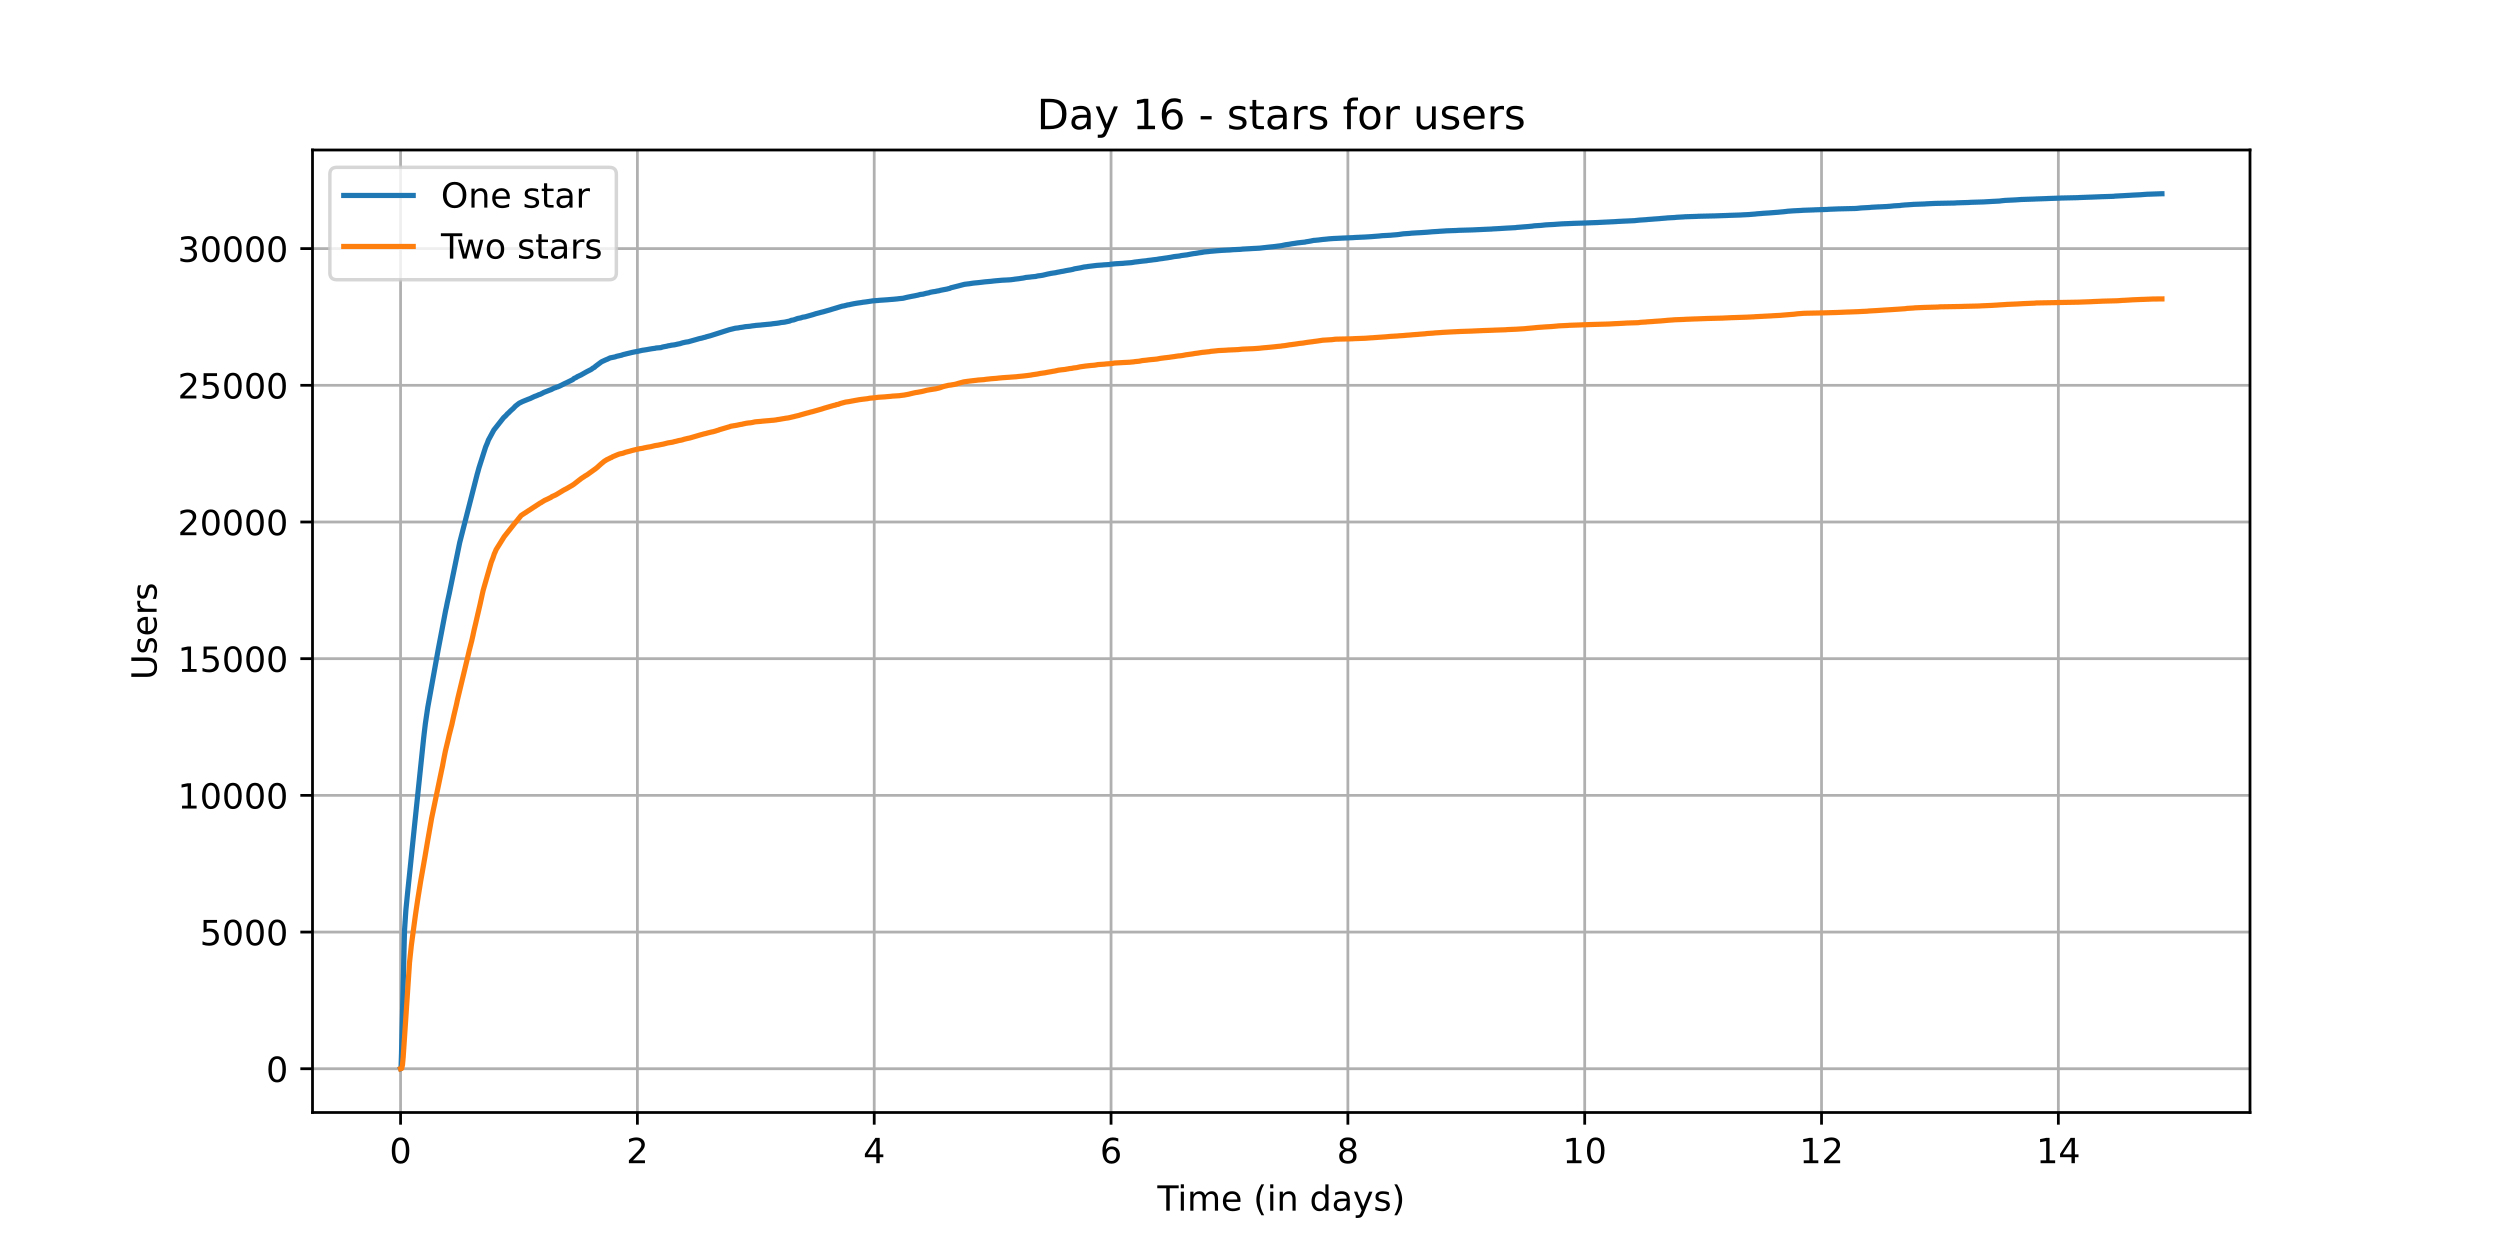 <?xml version="1.0" encoding="utf-8" standalone="no"?>
<!DOCTYPE svg PUBLIC "-//W3C//DTD SVG 1.1//EN"
  "http://www.w3.org/Graphics/SVG/1.1/DTD/svg11.dtd">
<!-- Created with matplotlib (https://matplotlib.org/) -->
<svg height="360pt" version="1.1" viewBox="0 0 720 360" width="720pt" xmlns="http://www.w3.org/2000/svg" xmlns:xlink="http://www.w3.org/1999/xlink">
 <defs>
  <style type="text/css">*{stroke-linecap:butt;stroke-linejoin:round;}</style>
 </defs>
 <g id="figure_1">
  <g id="patch_1">
   <path d="M 0 360 
L 720 360 
L 720 0 
L 0 0 
z
" style="fill:#ffffff;"/>
  </g>
  <g id="axes_1">
   <g id="patch_2">
    <path d="M 90 320.4 
L 648 320.4 
L 648 43.2 
L 90 43.2 
z
" style="fill:#ffffff;"/>
   </g>
   <g id="matplotlib.axis_1">
    <g id="xtick_1">
     <g id="line2d_1">
      <path clip-path="url(#p0871ccd177)" d="M 115.364 320.4 
L 115.364 43.2 
" style="fill:none;stroke:#b0b0b0;stroke-linecap:square;stroke-width:0.8;"/>
     </g>
     <g id="line2d_2">
      <defs>
       <path d="M 0 0 
L 0 3.5 
" id="m431fbc44ec" style="stroke:#000000;stroke-width:0.8;"/>
      </defs>
      <g>
       <use style="stroke:#000000;stroke-width:0.8;" x="115.364" xlink:href="#m431fbc44ec" y="320.4"/>
      </g>
     </g>
     <g id="text_1">
      <!-- 0 -->
      <g transform="translate(112.182 334.998)scale(0.1 -0.1)">
       <defs>
        <path d="M 31.781 66.406 
Q 24.172 66.406 20.328 58.906 
Q 16.5 51.422 16.5 36.375 
Q 16.5 21.391 20.328 13.891 
Q 24.172 6.391 31.781 6.391 
Q 39.453 6.391 43.281 13.891 
Q 47.125 21.391 47.125 36.375 
Q 47.125 51.422 43.281 58.906 
Q 39.453 66.406 31.781 66.406 
z
M 31.781 74.219 
Q 44.047 74.219 50.516 64.516 
Q 56.984 54.828 56.984 36.375 
Q 56.984 17.969 50.516 8.266 
Q 44.047 -1.422 31.781 -1.422 
Q 19.531 -1.422 13.062 8.266 
Q 6.594 17.969 6.594 36.375 
Q 6.594 54.828 13.062 64.516 
Q 19.531 74.219 31.781 74.219 
z
" id="DejaVuSans-48"/>
       </defs>
       <use xlink:href="#DejaVuSans-48"/>
      </g>
     </g>
    </g>
    <g id="xtick_2">
     <g id="line2d_3">
      <path clip-path="url(#p0871ccd177)" d="M 183.57 320.4 
L 183.57 43.2 
" style="fill:none;stroke:#b0b0b0;stroke-linecap:square;stroke-width:0.8;"/>
     </g>
     <g id="line2d_4">
      <g>
       <use style="stroke:#000000;stroke-width:0.8;" x="183.57" xlink:href="#m431fbc44ec" y="320.4"/>
      </g>
     </g>
     <g id="text_2">
      <!-- 2 -->
      <g transform="translate(180.389 334.998)scale(0.1 -0.1)">
       <defs>
        <path d="M 19.188 8.297 
L 53.609 8.297 
L 53.609 0 
L 7.328 0 
L 7.328 8.297 
Q 12.938 14.109 22.625 23.891 
Q 32.328 33.688 34.812 36.531 
Q 39.547 41.844 41.422 45.531 
Q 43.312 49.219 43.312 52.781 
Q 43.312 58.594 39.234 62.25 
Q 35.156 65.922 28.609 65.922 
Q 23.969 65.922 18.812 64.312 
Q 13.672 62.703 7.812 59.422 
L 7.812 69.391 
Q 13.766 71.781 18.938 73 
Q 24.125 74.219 28.422 74.219 
Q 39.75 74.219 46.484 68.547 
Q 53.219 62.891 53.219 53.422 
Q 53.219 48.922 51.531 44.891 
Q 49.859 40.875 45.406 35.406 
Q 44.188 33.984 37.641 27.219 
Q 31.109 20.453 19.188 8.297 
z
" id="DejaVuSans-50"/>
       </defs>
       <use xlink:href="#DejaVuSans-50"/>
      </g>
     </g>
    </g>
    <g id="xtick_3">
     <g id="line2d_5">
      <path clip-path="url(#p0871ccd177)" d="M 251.776 320.4 
L 251.776 43.2 
" style="fill:none;stroke:#b0b0b0;stroke-linecap:square;stroke-width:0.8;"/>
     </g>
     <g id="line2d_6">
      <g>
       <use style="stroke:#000000;stroke-width:0.8;" x="251.776" xlink:href="#m431fbc44ec" y="320.4"/>
      </g>
     </g>
     <g id="text_3">
      <!-- 4 -->
      <g transform="translate(248.595 334.998)scale(0.1 -0.1)">
       <defs>
        <path d="M 37.797 64.312 
L 12.891 25.391 
L 37.797 25.391 
z
M 35.203 72.906 
L 47.609 72.906 
L 47.609 25.391 
L 58.016 25.391 
L 58.016 17.188 
L 47.609 17.188 
L 47.609 0 
L 37.797 0 
L 37.797 17.188 
L 4.891 17.188 
L 4.891 26.703 
z
" id="DejaVuSans-52"/>
       </defs>
       <use xlink:href="#DejaVuSans-52"/>
      </g>
     </g>
    </g>
    <g id="xtick_4">
     <g id="line2d_7">
      <path clip-path="url(#p0871ccd177)" d="M 319.982 320.4 
L 319.982 43.2 
" style="fill:none;stroke:#b0b0b0;stroke-linecap:square;stroke-width:0.8;"/>
     </g>
     <g id="line2d_8">
      <g>
       <use style="stroke:#000000;stroke-width:0.8;" x="319.982" xlink:href="#m431fbc44ec" y="320.4"/>
      </g>
     </g>
     <g id="text_4">
      <!-- 6 -->
      <g transform="translate(316.801 334.998)scale(0.1 -0.1)">
       <defs>
        <path d="M 33.016 40.375 
Q 26.375 40.375 22.484 35.828 
Q 18.609 31.297 18.609 23.391 
Q 18.609 15.531 22.484 10.953 
Q 26.375 6.391 33.016 6.391 
Q 39.656 6.391 43.531 10.953 
Q 47.406 15.531 47.406 23.391 
Q 47.406 31.297 43.531 35.828 
Q 39.656 40.375 33.016 40.375 
z
M 52.594 71.297 
L 52.594 62.312 
Q 48.875 64.062 45.094 64.984 
Q 41.312 65.922 37.594 65.922 
Q 27.828 65.922 22.672 59.328 
Q 17.531 52.734 16.797 39.406 
Q 19.672 43.656 24.016 45.922 
Q 28.375 48.188 33.594 48.188 
Q 44.578 48.188 50.953 41.516 
Q 57.328 34.859 57.328 23.391 
Q 57.328 12.156 50.688 5.359 
Q 44.047 -1.422 33.016 -1.422 
Q 20.359 -1.422 13.672 8.266 
Q 6.984 17.969 6.984 36.375 
Q 6.984 53.656 15.188 63.938 
Q 23.391 74.219 37.203 74.219 
Q 40.922 74.219 44.703 73.484 
Q 48.484 72.75 52.594 71.297 
z
" id="DejaVuSans-54"/>
       </defs>
       <use xlink:href="#DejaVuSans-54"/>
      </g>
     </g>
    </g>
    <g id="xtick_5">
     <g id="line2d_9">
      <path clip-path="url(#p0871ccd177)" d="M 388.188 320.4 
L 388.188 43.2 
" style="fill:none;stroke:#b0b0b0;stroke-linecap:square;stroke-width:0.8;"/>
     </g>
     <g id="line2d_10">
      <g>
       <use style="stroke:#000000;stroke-width:0.8;" x="388.188" xlink:href="#m431fbc44ec" y="320.4"/>
      </g>
     </g>
     <g id="text_5">
      <!-- 8 -->
      <g transform="translate(385.007 334.998)scale(0.1 -0.1)">
       <defs>
        <path d="M 31.781 34.625 
Q 24.75 34.625 20.719 30.859 
Q 16.703 27.094 16.703 20.516 
Q 16.703 13.922 20.719 10.156 
Q 24.75 6.391 31.781 6.391 
Q 38.812 6.391 42.859 10.172 
Q 46.922 13.969 46.922 20.516 
Q 46.922 27.094 42.891 30.859 
Q 38.875 34.625 31.781 34.625 
z
M 21.922 38.812 
Q 15.578 40.375 12.031 44.719 
Q 8.5 49.078 8.5 55.328 
Q 8.5 64.062 14.719 69.141 
Q 20.953 74.219 31.781 74.219 
Q 42.672 74.219 48.875 69.141 
Q 55.078 64.062 55.078 55.328 
Q 55.078 49.078 51.531 44.719 
Q 48 40.375 41.703 38.812 
Q 48.828 37.156 52.797 32.312 
Q 56.781 27.484 56.781 20.516 
Q 56.781 9.906 50.312 4.234 
Q 43.844 -1.422 31.781 -1.422 
Q 19.734 -1.422 13.25 4.234 
Q 6.781 9.906 6.781 20.516 
Q 6.781 27.484 10.781 32.312 
Q 14.797 37.156 21.922 38.812 
z
M 18.312 54.391 
Q 18.312 48.734 21.844 45.562 
Q 25.391 42.391 31.781 42.391 
Q 38.141 42.391 41.719 45.562 
Q 45.312 48.734 45.312 54.391 
Q 45.312 60.062 41.719 63.234 
Q 38.141 66.406 31.781 66.406 
Q 25.391 66.406 21.844 63.234 
Q 18.312 60.062 18.312 54.391 
z
" id="DejaVuSans-56"/>
       </defs>
       <use xlink:href="#DejaVuSans-56"/>
      </g>
     </g>
    </g>
    <g id="xtick_6">
     <g id="line2d_11">
      <path clip-path="url(#p0871ccd177)" d="M 456.394 320.4 
L 456.394 43.2 
" style="fill:none;stroke:#b0b0b0;stroke-linecap:square;stroke-width:0.8;"/>
     </g>
     <g id="line2d_12">
      <g>
       <use style="stroke:#000000;stroke-width:0.8;" x="456.394" xlink:href="#m431fbc44ec" y="320.4"/>
      </g>
     </g>
     <g id="text_6">
      <!-- 10 -->
      <g transform="translate(450.032 334.998)scale(0.1 -0.1)">
       <defs>
        <path d="M 12.406 8.297 
L 28.516 8.297 
L 28.516 63.922 
L 10.984 60.406 
L 10.984 69.391 
L 28.422 72.906 
L 38.281 72.906 
L 38.281 8.297 
L 54.391 8.297 
L 54.391 0 
L 12.406 0 
z
" id="DejaVuSans-49"/>
       </defs>
       <use xlink:href="#DejaVuSans-49"/>
       <use x="63.623" xlink:href="#DejaVuSans-48"/>
      </g>
     </g>
    </g>
    <g id="xtick_7">
     <g id="line2d_13">
      <path clip-path="url(#p0871ccd177)" d="M 524.6 320.4 
L 524.6 43.2 
" style="fill:none;stroke:#b0b0b0;stroke-linecap:square;stroke-width:0.8;"/>
     </g>
     <g id="line2d_14">
      <g>
       <use style="stroke:#000000;stroke-width:0.8;" x="524.6" xlink:href="#m431fbc44ec" y="320.4"/>
      </g>
     </g>
     <g id="text_7">
      <!-- 12 -->
      <g transform="translate(518.238 334.998)scale(0.1 -0.1)">
       <use xlink:href="#DejaVuSans-49"/>
       <use x="63.623" xlink:href="#DejaVuSans-50"/>
      </g>
     </g>
    </g>
    <g id="xtick_8">
     <g id="line2d_15">
      <path clip-path="url(#p0871ccd177)" d="M 592.806 320.4 
L 592.806 43.2 
" style="fill:none;stroke:#b0b0b0;stroke-linecap:square;stroke-width:0.8;"/>
     </g>
     <g id="line2d_16">
      <g>
       <use style="stroke:#000000;stroke-width:0.8;" x="592.806" xlink:href="#m431fbc44ec" y="320.4"/>
      </g>
     </g>
     <g id="text_8">
      <!-- 14 -->
      <g transform="translate(586.444 334.998)scale(0.1 -0.1)">
       <use xlink:href="#DejaVuSans-49"/>
       <use x="63.623" xlink:href="#DejaVuSans-52"/>
      </g>
     </g>
    </g>
    <g id="text_9">
     <!-- Time (in days) -->
     <g transform="translate(333.327 348.677)scale(0.1 -0.1)">
      <defs>
       <path d="M -0.297 72.906 
L 61.375 72.906 
L 61.375 64.594 
L 35.5 64.594 
L 35.5 0 
L 25.594 0 
L 25.594 64.594 
L -0.297 64.594 
z
" id="DejaVuSans-84"/>
       <path d="M 9.422 54.688 
L 18.406 54.688 
L 18.406 0 
L 9.422 0 
z
M 9.422 75.984 
L 18.406 75.984 
L 18.406 64.594 
L 9.422 64.594 
z
" id="DejaVuSans-105"/>
       <path d="M 52 44.188 
Q 55.375 50.25 60.062 53.125 
Q 64.75 56 71.094 56 
Q 79.641 56 84.281 50.016 
Q 88.922 44.047 88.922 33.016 
L 88.922 0 
L 79.891 0 
L 79.891 32.719 
Q 79.891 40.578 77.094 44.375 
Q 74.312 48.188 68.609 48.188 
Q 61.625 48.188 57.562 43.547 
Q 53.516 38.922 53.516 30.906 
L 53.516 0 
L 44.484 0 
L 44.484 32.719 
Q 44.484 40.625 41.703 44.406 
Q 38.922 48.188 33.109 48.188 
Q 26.219 48.188 22.156 43.531 
Q 18.109 38.875 18.109 30.906 
L 18.109 0 
L 9.078 0 
L 9.078 54.688 
L 18.109 54.688 
L 18.109 46.188 
Q 21.188 51.219 25.484 53.609 
Q 29.781 56 35.688 56 
Q 41.656 56 45.828 52.969 
Q 50 49.953 52 44.188 
z
" id="DejaVuSans-109"/>
       <path d="M 56.203 29.594 
L 56.203 25.203 
L 14.891 25.203 
Q 15.484 15.922 20.484 11.062 
Q 25.484 6.203 34.422 6.203 
Q 39.594 6.203 44.453 7.469 
Q 49.312 8.734 54.109 11.281 
L 54.109 2.781 
Q 49.266 0.734 44.188 -0.344 
Q 39.109 -1.422 33.891 -1.422 
Q 20.797 -1.422 13.156 6.188 
Q 5.516 13.812 5.516 26.812 
Q 5.516 40.234 12.766 48.109 
Q 20.016 56 32.328 56 
Q 43.359 56 49.781 48.891 
Q 56.203 41.797 56.203 29.594 
z
M 47.219 32.234 
Q 47.125 39.594 43.094 43.984 
Q 39.062 48.391 32.422 48.391 
Q 24.906 48.391 20.391 44.141 
Q 15.875 39.891 15.188 32.172 
z
" id="DejaVuSans-101"/>
       <path id="DejaVuSans-32"/>
       <path d="M 31 75.875 
Q 24.469 64.656 21.281 53.656 
Q 18.109 42.672 18.109 31.391 
Q 18.109 20.125 21.312 9.062 
Q 24.516 -2 31 -13.188 
L 23.188 -13.188 
Q 15.875 -1.703 12.234 9.375 
Q 8.594 20.453 8.594 31.391 
Q 8.594 42.281 12.203 53.312 
Q 15.828 64.359 23.188 75.875 
z
" id="DejaVuSans-40"/>
       <path d="M 54.891 33.016 
L 54.891 0 
L 45.906 0 
L 45.906 32.719 
Q 45.906 40.484 42.875 44.328 
Q 39.844 48.188 33.797 48.188 
Q 26.516 48.188 22.312 43.547 
Q 18.109 38.922 18.109 30.906 
L 18.109 0 
L 9.078 0 
L 9.078 54.688 
L 18.109 54.688 
L 18.109 46.188 
Q 21.344 51.125 25.703 53.562 
Q 30.078 56 35.797 56 
Q 45.219 56 50.047 50.172 
Q 54.891 44.344 54.891 33.016 
z
" id="DejaVuSans-110"/>
       <path d="M 45.406 46.391 
L 45.406 75.984 
L 54.391 75.984 
L 54.391 0 
L 45.406 0 
L 45.406 8.203 
Q 42.578 3.328 38.25 0.953 
Q 33.938 -1.422 27.875 -1.422 
Q 17.969 -1.422 11.734 6.484 
Q 5.516 14.406 5.516 27.297 
Q 5.516 40.188 11.734 48.094 
Q 17.969 56 27.875 56 
Q 33.938 56 38.25 53.625 
Q 42.578 51.266 45.406 46.391 
z
M 14.797 27.297 
Q 14.797 17.391 18.875 11.75 
Q 22.953 6.109 30.078 6.109 
Q 37.203 6.109 41.297 11.75 
Q 45.406 17.391 45.406 27.297 
Q 45.406 37.203 41.297 42.844 
Q 37.203 48.484 30.078 48.484 
Q 22.953 48.484 18.875 42.844 
Q 14.797 37.203 14.797 27.297 
z
" id="DejaVuSans-100"/>
       <path d="M 34.281 27.484 
Q 23.391 27.484 19.188 25 
Q 14.984 22.516 14.984 16.5 
Q 14.984 11.719 18.141 8.906 
Q 21.297 6.109 26.703 6.109 
Q 34.188 6.109 38.703 11.406 
Q 43.219 16.703 43.219 25.484 
L 43.219 27.484 
z
M 52.203 31.203 
L 52.203 0 
L 43.219 0 
L 43.219 8.297 
Q 40.141 3.328 35.547 0.953 
Q 30.953 -1.422 24.312 -1.422 
Q 15.922 -1.422 10.953 3.297 
Q 6 8.016 6 15.922 
Q 6 25.141 12.172 29.828 
Q 18.359 34.516 30.609 34.516 
L 43.219 34.516 
L 43.219 35.406 
Q 43.219 41.609 39.141 45 
Q 35.062 48.391 27.688 48.391 
Q 23 48.391 18.547 47.266 
Q 14.109 46.141 10.016 43.891 
L 10.016 52.203 
Q 14.938 54.109 19.578 55.047 
Q 24.219 56 28.609 56 
Q 40.484 56 46.344 49.844 
Q 52.203 43.703 52.203 31.203 
z
" id="DejaVuSans-97"/>
       <path d="M 32.172 -5.078 
Q 28.375 -14.844 24.75 -17.812 
Q 21.141 -20.797 15.094 -20.797 
L 7.906 -20.797 
L 7.906 -13.281 
L 13.188 -13.281 
Q 16.891 -13.281 18.938 -11.516 
Q 21 -9.766 23.484 -3.219 
L 25.094 0.875 
L 2.984 54.688 
L 12.5 54.688 
L 29.594 11.922 
L 46.688 54.688 
L 56.203 54.688 
z
" id="DejaVuSans-121"/>
       <path d="M 44.281 53.078 
L 44.281 44.578 
Q 40.484 46.531 36.375 47.5 
Q 32.281 48.484 27.875 48.484 
Q 21.188 48.484 17.844 46.438 
Q 14.5 44.391 14.5 40.281 
Q 14.5 37.156 16.891 35.375 
Q 19.281 33.594 26.516 31.984 
L 29.594 31.297 
Q 39.156 29.25 43.188 25.516 
Q 47.219 21.781 47.219 15.094 
Q 47.219 7.469 41.188 3.016 
Q 35.156 -1.422 24.609 -1.422 
Q 20.219 -1.422 15.453 -0.562 
Q 10.688 0.297 5.422 2 
L 5.422 11.281 
Q 10.406 8.688 15.234 7.391 
Q 20.062 6.109 24.812 6.109 
Q 31.156 6.109 34.562 8.281 
Q 37.984 10.453 37.984 14.406 
Q 37.984 18.062 35.516 20.016 
Q 33.062 21.969 24.703 23.781 
L 21.578 24.516 
Q 13.234 26.266 9.516 29.906 
Q 5.812 33.547 5.812 39.891 
Q 5.812 47.609 11.281 51.797 
Q 16.75 56 26.812 56 
Q 31.781 56 36.172 55.266 
Q 40.578 54.547 44.281 53.078 
z
" id="DejaVuSans-115"/>
       <path d="M 8.016 75.875 
L 15.828 75.875 
Q 23.141 64.359 26.781 53.312 
Q 30.422 42.281 30.422 31.391 
Q 30.422 20.453 26.781 9.375 
Q 23.141 -1.703 15.828 -13.188 
L 8.016 -13.188 
Q 14.5 -2 17.703 9.062 
Q 20.906 20.125 20.906 31.391 
Q 20.906 42.672 17.703 53.656 
Q 14.5 64.656 8.016 75.875 
z
" id="DejaVuSans-41"/>
      </defs>
      <use xlink:href="#DejaVuSans-84"/>
      <use x="57.959" xlink:href="#DejaVuSans-105"/>
      <use x="85.742" xlink:href="#DejaVuSans-109"/>
      <use x="183.154" xlink:href="#DejaVuSans-101"/>
      <use x="244.678" xlink:href="#DejaVuSans-32"/>
      <use x="276.465" xlink:href="#DejaVuSans-40"/>
      <use x="315.479" xlink:href="#DejaVuSans-105"/>
      <use x="343.262" xlink:href="#DejaVuSans-110"/>
      <use x="406.641" xlink:href="#DejaVuSans-32"/>
      <use x="438.428" xlink:href="#DejaVuSans-100"/>
      <use x="501.904" xlink:href="#DejaVuSans-97"/>
      <use x="563.184" xlink:href="#DejaVuSans-121"/>
      <use x="622.363" xlink:href="#DejaVuSans-115"/>
      <use x="674.463" xlink:href="#DejaVuSans-41"/>
     </g>
    </g>
   </g>
   <g id="matplotlib.axis_2">
    <g id="ytick_1">
     <g id="line2d_17">
      <path clip-path="url(#p0871ccd177)" d="M 90 307.8 
L 648 307.8 
" style="fill:none;stroke:#b0b0b0;stroke-linecap:square;stroke-width:0.8;"/>
     </g>
     <g id="line2d_18">
      <defs>
       <path d="M 0 0 
L -3.5 0 
" id="m64db27e974" style="stroke:#000000;stroke-width:0.8;"/>
      </defs>
      <g>
       <use style="stroke:#000000;stroke-width:0.8;" x="90" xlink:href="#m64db27e974" y="307.8"/>
      </g>
     </g>
     <g id="text_10">
      <!-- 0 -->
      <g transform="translate(76.638 311.599)scale(0.1 -0.1)">
       <use xlink:href="#DejaVuSans-48"/>
      </g>
     </g>
    </g>
    <g id="ytick_2">
     <g id="line2d_19">
      <path clip-path="url(#p0871ccd177)" d="M 90 268.434 
L 648 268.434 
" style="fill:none;stroke:#b0b0b0;stroke-linecap:square;stroke-width:0.8;"/>
     </g>
     <g id="line2d_20">
      <g>
       <use style="stroke:#000000;stroke-width:0.8;" x="90" xlink:href="#m64db27e974" y="268.434"/>
      </g>
     </g>
     <g id="text_11">
      <!-- 5000 -->
      <g transform="translate(57.55 272.233)scale(0.1 -0.1)">
       <defs>
        <path d="M 10.797 72.906 
L 49.516 72.906 
L 49.516 64.594 
L 19.828 64.594 
L 19.828 46.734 
Q 21.969 47.469 24.109 47.828 
Q 26.266 48.188 28.422 48.188 
Q 40.625 48.188 47.75 41.5 
Q 54.891 34.812 54.891 23.391 
Q 54.891 11.625 47.562 5.094 
Q 40.234 -1.422 26.906 -1.422 
Q 22.312 -1.422 17.547 -0.641 
Q 12.797 0.141 7.719 1.703 
L 7.719 11.625 
Q 12.109 9.234 16.797 8.062 
Q 21.484 6.891 26.703 6.891 
Q 35.156 6.891 40.078 11.328 
Q 45.016 15.766 45.016 23.391 
Q 45.016 31 40.078 35.438 
Q 35.156 39.891 26.703 39.891 
Q 22.75 39.891 18.812 39.016 
Q 14.891 38.141 10.797 36.281 
z
" id="DejaVuSans-53"/>
       </defs>
       <use xlink:href="#DejaVuSans-53"/>
       <use x="63.623" xlink:href="#DejaVuSans-48"/>
       <use x="127.246" xlink:href="#DejaVuSans-48"/>
       <use x="190.869" xlink:href="#DejaVuSans-48"/>
      </g>
     </g>
    </g>
    <g id="ytick_3">
     <g id="line2d_21">
      <path clip-path="url(#p0871ccd177)" d="M 90 229.067 
L 648 229.067 
" style="fill:none;stroke:#b0b0b0;stroke-linecap:square;stroke-width:0.8;"/>
     </g>
     <g id="line2d_22">
      <g>
       <use style="stroke:#000000;stroke-width:0.8;" x="90" xlink:href="#m64db27e974" y="229.067"/>
      </g>
     </g>
     <g id="text_12">
      <!-- 10000 -->
      <g transform="translate(51.188 232.866)scale(0.1 -0.1)">
       <use xlink:href="#DejaVuSans-49"/>
       <use x="63.623" xlink:href="#DejaVuSans-48"/>
       <use x="127.246" xlink:href="#DejaVuSans-48"/>
       <use x="190.869" xlink:href="#DejaVuSans-48"/>
       <use x="254.492" xlink:href="#DejaVuSans-48"/>
      </g>
     </g>
    </g>
    <g id="ytick_4">
     <g id="line2d_23">
      <path clip-path="url(#p0871ccd177)" d="M 90 189.701 
L 648 189.701 
" style="fill:none;stroke:#b0b0b0;stroke-linecap:square;stroke-width:0.8;"/>
     </g>
     <g id="line2d_24">
      <g>
       <use style="stroke:#000000;stroke-width:0.8;" x="90" xlink:href="#m64db27e974" y="189.701"/>
      </g>
     </g>
     <g id="text_13">
      <!-- 15000 -->
      <g transform="translate(51.188 193.5)scale(0.1 -0.1)">
       <use xlink:href="#DejaVuSans-49"/>
       <use x="63.623" xlink:href="#DejaVuSans-53"/>
       <use x="127.246" xlink:href="#DejaVuSans-48"/>
       <use x="190.869" xlink:href="#DejaVuSans-48"/>
       <use x="254.492" xlink:href="#DejaVuSans-48"/>
      </g>
     </g>
    </g>
    <g id="ytick_5">
     <g id="line2d_25">
      <path clip-path="url(#p0871ccd177)" d="M 90 150.334 
L 648 150.334 
" style="fill:none;stroke:#b0b0b0;stroke-linecap:square;stroke-width:0.8;"/>
     </g>
     <g id="line2d_26">
      <g>
       <use style="stroke:#000000;stroke-width:0.8;" x="90" xlink:href="#m64db27e974" y="150.334"/>
      </g>
     </g>
     <g id="text_14">
      <!-- 20000 -->
      <g transform="translate(51.188 154.134)scale(0.1 -0.1)">
       <use xlink:href="#DejaVuSans-50"/>
       <use x="63.623" xlink:href="#DejaVuSans-48"/>
       <use x="127.246" xlink:href="#DejaVuSans-48"/>
       <use x="190.869" xlink:href="#DejaVuSans-48"/>
       <use x="254.492" xlink:href="#DejaVuSans-48"/>
      </g>
     </g>
    </g>
    <g id="ytick_6">
     <g id="line2d_27">
      <path clip-path="url(#p0871ccd177)" d="M 90 110.968 
L 648 110.968 
" style="fill:none;stroke:#b0b0b0;stroke-linecap:square;stroke-width:0.8;"/>
     </g>
     <g id="line2d_28">
      <g>
       <use style="stroke:#000000;stroke-width:0.8;" x="90" xlink:href="#m64db27e974" y="110.968"/>
      </g>
     </g>
     <g id="text_15">
      <!-- 25000 -->
      <g transform="translate(51.188 114.767)scale(0.1 -0.1)">
       <use xlink:href="#DejaVuSans-50"/>
       <use x="63.623" xlink:href="#DejaVuSans-53"/>
       <use x="127.246" xlink:href="#DejaVuSans-48"/>
       <use x="190.869" xlink:href="#DejaVuSans-48"/>
       <use x="254.492" xlink:href="#DejaVuSans-48"/>
      </g>
     </g>
    </g>
    <g id="ytick_7">
     <g id="line2d_29">
      <path clip-path="url(#p0871ccd177)" d="M 90 71.602 
L 648 71.602 
" style="fill:none;stroke:#b0b0b0;stroke-linecap:square;stroke-width:0.8;"/>
     </g>
     <g id="line2d_30">
      <g>
       <use style="stroke:#000000;stroke-width:0.8;" x="90" xlink:href="#m64db27e974" y="71.602"/>
      </g>
     </g>
     <g id="text_16">
      <!-- 30000 -->
      <g transform="translate(51.188 75.401)scale(0.1 -0.1)">
       <defs>
        <path d="M 40.578 39.312 
Q 47.656 37.797 51.625 33 
Q 55.609 28.219 55.609 21.188 
Q 55.609 10.406 48.188 4.484 
Q 40.766 -1.422 27.094 -1.422 
Q 22.516 -1.422 17.656 -0.516 
Q 12.797 0.391 7.625 2.203 
L 7.625 11.719 
Q 11.719 9.328 16.594 8.109 
Q 21.484 6.891 26.812 6.891 
Q 36.078 6.891 40.938 10.547 
Q 45.797 14.203 45.797 21.188 
Q 45.797 27.641 41.281 31.266 
Q 36.766 34.906 28.719 34.906 
L 20.219 34.906 
L 20.219 43.016 
L 29.109 43.016 
Q 36.375 43.016 40.234 45.922 
Q 44.094 48.828 44.094 54.297 
Q 44.094 59.906 40.109 62.906 
Q 36.141 65.922 28.719 65.922 
Q 24.656 65.922 20.016 65.031 
Q 15.375 64.156 9.812 62.312 
L 9.812 71.094 
Q 15.438 72.656 20.344 73.438 
Q 25.25 74.219 29.594 74.219 
Q 40.828 74.219 47.359 69.109 
Q 53.906 64.016 53.906 55.328 
Q 53.906 49.266 50.438 45.094 
Q 46.969 40.922 40.578 39.312 
z
" id="DejaVuSans-51"/>
       </defs>
       <use xlink:href="#DejaVuSans-51"/>
       <use x="63.623" xlink:href="#DejaVuSans-48"/>
       <use x="127.246" xlink:href="#DejaVuSans-48"/>
       <use x="190.869" xlink:href="#DejaVuSans-48"/>
       <use x="254.492" xlink:href="#DejaVuSans-48"/>
      </g>
     </g>
    </g>
    <g id="text_17">
     <!-- Users -->
     <g transform="translate(45.108 195.801)rotate(-90)scale(0.1 -0.1)">
      <defs>
       <path d="M 8.688 72.906 
L 18.609 72.906 
L 18.609 28.609 
Q 18.609 16.891 22.844 11.734 
Q 27.094 6.594 36.625 6.594 
Q 46.094 6.594 50.344 11.734 
Q 54.594 16.891 54.594 28.609 
L 54.594 72.906 
L 64.5 72.906 
L 64.5 27.391 
Q 64.5 13.141 57.438 5.859 
Q 50.391 -1.422 36.625 -1.422 
Q 22.797 -1.422 15.734 5.859 
Q 8.688 13.141 8.688 27.391 
z
" id="DejaVuSans-85"/>
       <path d="M 41.109 46.297 
Q 39.594 47.172 37.812 47.578 
Q 36.031 48 33.891 48 
Q 26.266 48 22.188 43.047 
Q 18.109 38.094 18.109 28.812 
L 18.109 0 
L 9.078 0 
L 9.078 54.688 
L 18.109 54.688 
L 18.109 46.188 
Q 20.953 51.172 25.484 53.578 
Q 30.031 56 36.531 56 
Q 37.453 56 38.578 55.875 
Q 39.703 55.766 41.062 55.516 
z
" id="DejaVuSans-114"/>
      </defs>
      <use xlink:href="#DejaVuSans-85"/>
      <use x="73.193" xlink:href="#DejaVuSans-115"/>
      <use x="125.293" xlink:href="#DejaVuSans-101"/>
      <use x="186.816" xlink:href="#DejaVuSans-114"/>
      <use x="227.93" xlink:href="#DejaVuSans-115"/>
     </g>
    </g>
   </g>
   <g id="line2d_31">
    <path clip-path="url(#p0871ccd177)" d="M 115.364 307.8 
L 115.441 307.769 
L 115.511 307.194 
L 115.628 303.525 
L 116.497 268.048 
L 116.896 262.072 
L 117.435 256.639 
L 117.999 251.27 
L 119.289 238.696 
L 121.988 212.793 
L 122.2 210.967 
L 122.505 208.416 
L 123.186 203.77 
L 126.213 187.016 
L 127.082 182.465 
L 128.374 175.647 
L 128.515 175.057 
L 128.796 173.639 
L 129.383 170.955 
L 132.387 156.287 
L 137.436 136.564 
L 137.647 135.832 
L 137.953 134.706 
L 139.854 128.754 
L 140.394 127.478 
L 140.652 126.754 
L 142.225 123.857 
L 145.043 120.282 
L 145.16 120.172 
L 145.559 119.81 
L 145.677 119.7 
L 145.958 119.385 
L 146.146 119.164 
L 146.405 118.967 
L 146.944 118.416 
L 147.062 118.306 
L 147.249 118.133 
L 147.812 117.637 
L 148.47 116.936 
L 148.704 116.763 
L 148.939 116.574 
L 149.549 116.109 
L 149.784 115.999 
L 150.535 115.629 
L 152.225 114.944 
L 152.436 114.873 
L 152.718 114.763 
L 153.447 114.409 
L 154.011 114.149 
L 154.339 114.047 
L 154.856 113.826 
L 155.044 113.732 
L 155.279 113.645 
L 155.584 113.558 
L 155.725 113.488 
L 156.382 113.157 
L 156.57 113.039 
L 158.259 112.377 
L 158.424 112.314 
L 158.729 112.212 
L 159.621 111.74 
L 159.996 111.653 
L 160.208 111.535 
L 160.63 111.425 
L 161.616 110.976 
L 162.508 110.511 
L 163.283 110.157 
L 163.447 110.071 
L 164.221 109.693 
L 164.926 109.346 
L 165.09 109.212 
L 165.325 108.984 
L 165.841 108.764 
L 166.028 108.653 
L 166.31 108.449 
L 166.498 108.378 
L 167.39 107.96 
L 167.624 107.819 
L 168.915 107.087 
L 169.126 106.976 
L 169.902 106.583 
L 170.137 106.472 
L 170.465 106.252 
L 170.77 106.008 
L 171.24 105.772 
L 171.428 105.551 
L 172.719 104.583 
L 172.931 104.425 
L 173.189 104.236 
L 173.494 104.079 
L 174.457 103.638 
L 174.95 103.441 
L 175.679 103.087 
L 175.961 103.024 
L 176.829 102.851 
L 177.251 102.756 
L 177.533 102.63 
L 178.026 102.52 
L 179.059 102.284 
L 179.293 102.181 
L 179.645 102.079 
L 180.138 101.969 
L 180.349 101.906 
L 181.523 101.63 
L 181.945 101.52 
L 182.86 101.331 
L 183.494 101.221 
L 184.55 100.985 
L 185.043 100.875 
L 185.63 100.796 
L 186.31 100.686 
L 186.568 100.638 
L 187.179 100.528 
L 187.836 100.418 
L 188.657 100.308 
L 188.986 100.221 
L 190.323 100.119 
L 190.769 99.953 
L 191.309 99.843 
L 192.013 99.717 
L 192.342 99.615 
L 192.6 99.568 
L 193.117 99.489 
L 193.281 99.426 
L 194.244 99.316 
L 195.252 99.087 
L 195.839 98.977 
L 196.215 98.851 
L 196.567 98.741 
L 197.529 98.528 
L 198.28 98.426 
L 198.515 98.347 
L 200.557 97.772 
L 200.909 97.67 
L 201.261 97.56 
L 201.707 97.458 
L 201.965 97.41 
L 202.364 97.308 
L 202.692 97.206 
L 203.162 97.103 
L 203.421 96.993 
L 203.82 96.891 
L 204.031 96.836 
L 204.478 96.725 
L 210.043 94.954 
L 210.489 94.844 
L 211.78 94.529 
L 212.696 94.426 
L 213.001 94.348 
L 213.846 94.237 
L 214.667 94.08 
L 215.959 93.97 
L 216.616 93.859 
L 217.46 93.757 
L 217.719 93.71 
L 219.151 93.607 
L 219.386 93.568 
L 220.583 93.458 
L 220.817 93.426 
L 221.263 93.395 
L 222.249 93.3 
L 222.39 93.253 
L 223.376 93.143 
L 223.868 93.088 
L 224.525 92.985 
L 224.854 92.899 
L 225.91 92.789 
L 226.826 92.592 
L 227.365 92.482 
L 227.905 92.245 
L 228.586 92.135 
L 228.75 92.072 
L 229.055 91.97 
L 229.501 91.797 
L 229.876 91.686 
L 230.628 91.553 
L 230.933 91.442 
L 231.144 91.364 
L 231.871 91.253 
L 234.055 90.639 
L 234.384 90.537 
L 234.595 90.466 
L 234.923 90.356 
L 236.566 89.923 
L 237.036 89.813 
L 239.195 89.198 
L 239.524 89.088 
L 242.551 88.175 
L 243.232 88.065 
L 243.443 87.994 
L 243.842 87.899 
L 244.006 87.836 
L 244.57 87.758 
L 245.039 87.647 
L 245.907 87.466 
L 246.518 87.364 
L 246.776 87.317 
L 247.339 87.238 
L 248.137 87.128 
L 248.418 87.065 
L 249.357 86.955 
L 249.944 86.868 
L 250.671 86.758 
L 251.352 86.648 
L 252.831 86.537 
L 253.324 86.482 
L 255.013 86.372 
L 255.459 86.34 
L 256.75 86.23 
L 257.196 86.199 
L 258.37 86.088 
L 258.956 86.01 
L 260.083 85.9 
L 261.28 85.608 
L 261.843 85.498 
L 262.688 85.325 
L 263.275 85.222 
L 263.463 85.183 
L 264.308 85.01 
L 264.683 84.908 
L 265.035 84.805 
L 265.88 84.711 
L 266.091 84.648 
L 266.514 84.537 
L 266.842 84.451 
L 267.476 84.341 
L 267.898 84.183 
L 268.696 84.034 
L 269.447 83.931 
L 269.753 83.845 
L 270.41 83.742 
L 270.762 83.632 
L 271.302 83.522 
L 272.124 83.364 
L 272.687 83.262 
L 273.015 83.168 
L 273.532 83.057 
L 273.861 82.876 
L 274.33 82.766 
L 275.691 82.427 
L 276.114 82.317 
L 277.733 81.892 
L 278.602 81.782 
L 279.094 81.727 
L 279.798 81.616 
L 280.432 81.522 
L 281.629 81.412 
L 282.145 81.357 
L 283.061 81.246 
L 283.624 81.176 
L 284.891 81.065 
L 285.337 81.026 
L 286.276 80.916 
L 286.722 80.869 
L 288.013 80.758 
L 288.482 80.711 
L 290.665 80.601 
L 291.135 80.561 
L 291.979 80.451 
L 292.237 80.404 
L 293.176 80.294 
L 293.389 80.27 
L 294.07 80.16 
L 294.61 80.089 
L 295.126 79.987 
L 295.431 79.908 
L 296.605 79.798 
L 297.144 79.727 
L 298.295 79.617 
L 298.506 79.554 
L 299.022 79.443 
L 299.491 79.396 
L 300.219 79.286 
L 300.5 79.223 
L 301.744 78.924 
L 302.284 78.821 
L 302.589 78.751 
L 303.246 78.648 
L 304.021 78.538 
L 304.349 78.451 
L 305.077 78.318 
L 305.641 78.207 
L 306.298 78.097 
L 306.791 77.987 
L 307.589 77.837 
L 308.293 77.727 
L 308.576 77.664 
L 309.092 77.554 
L 309.35 77.452 
L 309.632 77.389 
L 310.289 77.286 
L 310.548 77.239 
L 311.182 77.129 
L 312.191 76.9 
L 313.153 76.79 
L 313.341 76.743 
L 314.28 76.633 
L 314.515 76.601 
L 315.431 76.491 
L 315.948 76.428 
L 317.567 76.318 
L 317.802 76.286 
L 319.515 76.184 
L 319.796 76.113 
L 320.876 76.003 
L 321.369 75.956 
L 323.411 75.845 
L 323.951 75.782 
L 325.476 75.672 
L 325.946 75.625 
L 326.532 75.523 
L 326.79 75.475 
L 327.729 75.373 
L 327.964 75.334 
L 328.856 75.231 
L 329.09 75.2 
L 330.24 75.09 
L 330.545 75.019 
L 331.555 74.908 
L 332.141 74.822 
L 333.15 74.712 
L 333.901 74.57 
L 334.77 74.46 
L 335.403 74.357 
L 336.248 74.247 
L 336.53 74.192 
L 337.164 74.097 
L 337.352 74.058 
L 338.197 73.893 
L 339.23 73.783 
L 339.77 73.712 
L 340.216 73.601 
L 340.451 73.57 
L 341.319 73.46 
L 341.812 73.405 
L 342.376 73.294 
L 343.197 73.137 
L 343.855 73.027 
L 344.324 72.979 
L 344.935 72.877 
L 345.193 72.822 
L 346.062 72.712 
L 346.837 72.562 
L 348.034 72.452 
L 348.574 72.381 
L 349.888 72.271 
L 350.358 72.224 
L 351.789 72.113 
L 352.212 72.09 
L 354.418 71.98 
L 354.958 71.917 
L 357.328 71.806 
L 357.891 71.736 
L 359.98 71.625 
L 360.402 71.594 
L 362.562 71.484 
L 363.007 71.444 
L 363.97 71.334 
L 364.486 71.279 
L 365.375 71.177 
L 365.586 71.153 
L 366.712 71.043 
L 367.252 70.98 
L 368.097 70.869 
L 368.636 70.806 
L 369.317 70.696 
L 369.598 70.625 
L 370.091 70.523 
L 370.279 70.484 
L 370.514 70.452 
L 371.335 70.342 
L 372.086 70.2 
L 372.884 70.09 
L 373.588 69.972 
L 374.457 69.87 
L 374.692 69.838 
L 375.819 69.728 
L 376.124 69.641 
L 376.852 69.531 
L 377.556 69.405 
L 378.049 69.295 
L 378.331 69.24 
L 378.73 69.216 
L 379.834 69.106 
L 380.068 69.074 
L 380.937 68.964 
L 381.407 68.925 
L 382.393 68.83 
L 382.557 68.799 
L 384.083 68.689 
L 384.482 68.673 
L 386.759 68.563 
L 387.158 68.547 
L 389.74 68.437 
L 390.186 68.397 
L 392.65 68.287 
L 393.026 68.271 
L 394.833 68.161 
L 395.302 68.122 
L 396.71 68.011 
L 397.133 67.98 
L 398.095 67.87 
L 398.494 67.854 
L 400.536 67.744 
L 401.005 67.697 
L 402.366 67.586 
L 402.906 67.523 
L 403.634 67.413 
L 404.22 67.334 
L 405.957 67.224 
L 406.497 67.153 
L 408.328 67.043 
L 408.727 67.027 
L 410.441 66.917 
L 410.863 66.893 
L 412.131 66.783 
L 412.577 66.744 
L 414.268 66.642 
L 414.479 66.618 
L 416.263 66.508 
L 416.498 66.484 
L 419.573 66.374 
L 420.019 66.334 
L 423.844 66.224 
L 424.243 66.208 
L 426.637 66.098 
L 427.037 66.075 
L 429.595 65.964 
L 429.83 65.933 
L 431.919 65.823 
L 432.365 65.791 
L 434.125 65.681 
L 434.524 65.665 
L 436.519 65.555 
L 436.8 65.5 
L 438.232 65.39 
L 438.466 65.366 
L 439.804 65.264 
L 440.015 65.248 
L 441.212 65.138 
L 441.87 65.035 
L 443.677 64.925 
L 444.147 64.878 
L 445.157 64.768 
L 445.556 64.744 
L 447.668 64.634 
L 448.138 64.594 
L 449.664 64.484 
L 450.063 64.461 
L 452.809 64.35 
L 453.208 64.327 
L 456.776 64.217 
L 457.175 64.193 
L 460.155 64.083 
L 460.554 64.059 
L 462.76 63.949 
L 463.135 63.933 
L 465.318 63.823 
L 465.788 63.784 
L 467.994 63.673 
L 468.393 63.658 
L 470.787 63.547 
L 471.021 63.516 
L 472.031 63.406 
L 472.453 63.374 
L 474.12 63.264 
L 474.613 63.209 
L 476.045 63.106 
L 476.256 63.083 
L 477.876 62.973 
L 478.369 62.917 
L 479.777 62.807 
L 480.27 62.752 
L 482.335 62.642 
L 482.852 62.579 
L 484.847 62.469 
L 485.292 62.429 
L 488.695 62.319 
L 489.141 62.288 
L 493.977 62.177 
L 494.352 62.162 
L 497.521 62.051 
L 497.92 62.028 
L 501.323 61.918 
L 501.769 61.886 
L 503.812 61.784 
L 504.023 61.76 
L 505.431 61.65 
L 505.947 61.587 
L 507.356 61.477 
L 507.849 61.429 
L 509.632 61.319 
L 510.102 61.28 
L 511.534 61.17 
L 511.956 61.138 
L 513.153 61.028 
L 513.599 60.988 
L 514.515 60.886 
L 514.749 60.847 
L 516.228 60.737 
L 516.627 60.713 
L 518.787 60.603 
L 519.233 60.563 
L 522.331 60.453 
L 522.753 60.429 
L 526.227 60.319 
L 526.697 60.272 
L 529.443 60.162 
L 529.795 60.154 
L 534.372 60.044 
L 534.818 60.012 
L 535.827 59.902 
L 536.274 59.87 
L 538.409 59.76 
L 538.949 59.697 
L 540.921 59.587 
L 541.297 59.579 
L 543.551 59.469 
L 543.785 59.437 
L 544.184 59.422 
L 545.171 59.319 
L 545.405 59.288 
L 547.261 59.186 
L 547.519 59.13 
L 548.717 59.02 
L 549.092 59.004 
L 550.689 58.894 
L 551.135 58.855 
L 554.28 58.745 
L 554.726 58.705 
L 557.073 58.595 
L 557.449 58.579 
L 563.011 58.469 
L 563.504 58.422 
L 567.072 58.312 
L 567.518 58.272 
L 571.039 58.162 
L 571.414 58.146 
L 573.316 58.036 
L 573.715 58.012 
L 575.874 57.902 
L 576.437 57.823 
L 577.47 57.713 
L 577.869 57.697 
L 580.146 57.587 
L 580.569 57.564 
L 582.142 57.453 
L 582.542 57.438 
L 585.922 57.327 
L 586.345 57.304 
L 589.49 57.194 
L 589.913 57.17 
L 593.105 57.06 
L 593.504 57.036 
L 598.409 56.926 
L 598.855 56.894 
L 601.743 56.784 
L 602.118 56.776 
L 604.865 56.666 
L 605.24 56.65 
L 608.668 56.54 
L 609.184 56.477 
L 611.273 56.367 
L 611.696 56.343 
L 613.667 56.233 
L 614.113 56.202 
L 616.415 56.091 
L 616.884 56.052 
L 618.34 55.942 
L 618.692 55.934 
L 621.791 55.824 
L 622.167 55.808 
L 622.636 55.8 
L 622.636 55.8 
" style="fill:none;stroke:#1f77b4;stroke-linecap:square;stroke-width:1.5;"/>
   </g>
   <g id="line2d_32">
    <path clip-path="url(#p0871ccd177)" d="M 115.364 307.8 
L 115.675 307.706 
L 115.91 306.713 
L 116.121 304.43 
L 117.952 277.102 
L 118.492 272.071 
L 119.665 263.387 
L 120.064 260.686 
L 120.416 258.364 
L 121.026 254.577 
L 121.167 253.695 
L 121.895 249.569 
L 122.364 246.892 
L 123.233 241.775 
L 124.171 236.429 
L 124.288 235.736 
L 127.317 221.178 
L 127.411 220.785 
L 127.857 218.367 
L 128.28 216.265 
L 129.078 212.943 
L 129.383 211.589 
L 130.134 208.668 
L 130.674 206.211 
L 131.449 202.944 
L 131.777 201.408 
L 134.829 188.709 
L 135.134 187.378 
L 135.393 186.37 
L 135.863 184.528 
L 136.168 183.182 
L 136.52 181.528 
L 136.943 179.749 
L 138.281 173.97 
L 138.986 170.734 
L 139.173 169.939 
L 141.474 161.932 
L 141.943 160.759 
L 142.39 159.412 
L 142.507 159.2 
L 142.883 158.294 
L 145.207 154.562 
L 145.324 154.413 
L 148.352 150.571 
L 148.47 150.468 
L 150.065 148.484 
L 150.206 148.374 
L 155.607 144.855 
L 155.865 144.744 
L 156.147 144.54 
L 156.616 144.264 
L 156.781 144.146 
L 157.696 143.729 
L 158.424 143.367 
L 158.659 143.256 
L 158.964 143.02 
L 159.949 142.579 
L 160.278 142.406 
L 162.179 141.249 
L 162.602 141.012 
L 162.813 140.91 
L 163.024 140.808 
L 164.456 139.973 
L 164.667 139.863 
L 165.02 139.635 
L 165.278 139.461 
L 166.474 138.532 
L 166.662 138.383 
L 167.319 137.871 
L 167.624 137.666 
L 167.836 137.525 
L 168.234 137.273 
L 168.422 137.123 
L 168.845 136.887 
L 169.08 136.745 
L 171.593 134.942 
L 171.827 134.745 
L 172.085 134.549 
L 172.391 134.249 
L 172.907 133.785 
L 173.118 133.596 
L 173.329 133.423 
L 174.105 132.785 
L 174.293 132.69 
L 174.716 132.407 
L 175.491 132.037 
L 175.82 131.856 
L 176.125 131.754 
L 176.407 131.557 
L 177.768 130.99 
L 178.002 130.887 
L 178.331 130.777 
L 178.636 130.691 
L 179.176 130.588 
L 179.481 130.51 
L 179.763 130.399 
L 180.185 130.242 
L 181.57 129.888 
L 181.898 129.777 
L 183.189 129.462 
L 183.588 129.384 
L 183.752 129.321 
L 184.292 129.218 
L 184.503 129.195 
L 185.137 129.1 
L 185.372 129.021 
L 185.888 128.911 
L 186.639 128.77 
L 187.343 128.659 
L 188.681 128.329 
L 189.455 128.218 
L 190.347 128.029 
L 190.957 127.919 
L 192.365 127.557 
L 193.07 127.447 
L 193.68 127.352 
L 194.032 127.25 
L 194.244 127.187 
L 194.736 127.085 
L 195.041 127.006 
L 195.417 126.896 
L 196.144 126.77 
L 196.59 126.659 
L 197.013 126.51 
L 198.116 126.25 
L 198.562 126.163 
L 198.726 126.124 
L 199.102 126.014 
L 201.777 125.227 
L 202.199 125.124 
L 202.575 125.006 
L 203.044 124.896 
L 203.327 124.841 
L 203.656 124.731 
L 204.877 124.431 
L 205.393 124.329 
L 205.722 124.235 
L 206.098 124.132 
L 206.521 123.983 
L 206.943 123.872 
L 207.225 123.739 
L 207.624 123.628 
L 210.161 122.88 
L 210.419 122.77 
L 210.677 122.723 
L 211.381 122.605 
L 212.085 122.495 
L 213.095 122.274 
L 213.752 122.172 
L 214.081 122.077 
L 214.597 121.975 
L 214.879 121.912 
L 215.63 121.802 
L 216.052 121.778 
L 216.686 121.676 
L 216.967 121.605 
L 217.46 121.495 
L 217.953 121.447 
L 219.245 121.345 
L 219.479 121.306 
L 220.7 121.195 
L 221.146 121.164 
L 222.319 121.054 
L 222.718 121.03 
L 223.516 120.928 
L 223.798 120.865 
L 224.572 120.755 
L 225.3 120.621 
L 225.98 120.51 
L 226.238 120.463 
L 227.06 120.353 
L 228.257 120.07 
L 228.774 119.959 
L 228.985 119.888 
L 230.088 119.637 
L 230.416 119.526 
L 232.458 118.952 
L 232.904 118.849 
L 233.256 118.731 
L 233.702 118.621 
L 233.984 118.558 
L 236.238 117.912 
L 236.637 117.802 
L 237.012 117.676 
L 237.341 117.566 
L 237.669 117.471 
L 240.063 116.779 
L 240.603 116.668 
L 240.885 116.527 
L 241.448 116.448 
L 241.659 116.353 
L 241.918 116.235 
L 243.56 115.794 
L 244.382 115.684 
L 245.133 115.542 
L 245.719 115.432 
L 246.518 115.283 
L 247.151 115.172 
L 247.339 115.133 
L 248.113 115.023 
L 248.653 114.96 
L 249.498 114.857 
L 249.733 114.834 
L 250.531 114.676 
L 251.822 114.566 
L 252.08 114.527 
L 252.901 114.424 
L 253.136 114.401 
L 254.92 114.291 
L 255.154 114.259 
L 256.492 114.149 
L 257.055 114.078 
L 258.909 113.968 
L 259.473 113.889 
L 260.388 113.779 
L 261.139 113.637 
L 261.702 113.535 
L 262.031 113.448 
L 263.181 113.173 
L 263.674 113.062 
L 264.214 112.991 
L 264.801 112.881 
L 265.505 112.755 
L 265.903 112.653 
L 266.185 112.59 
L 266.584 112.48 
L 266.889 112.401 
L 267.476 112.291 
L 268.109 112.188 
L 268.814 112.078 
L 269.447 111.984 
L 269.847 111.889 
L 270.034 111.85 
L 270.504 111.74 
L 270.739 111.661 
L 271.067 111.551 
L 271.466 111.401 
L 271.842 111.291 
L 273.133 110.976 
L 273.978 110.874 
L 274.166 110.826 
L 274.87 110.716 
L 275.151 110.653 
L 275.527 110.551 
L 275.903 110.425 
L 277.545 109.984 
L 278.297 109.874 
L 278.836 109.803 
L 279.681 109.693 
L 280.174 109.637 
L 281.16 109.527 
L 281.723 109.449 
L 283.319 109.338 
L 283.976 109.236 
L 285.032 109.126 
L 285.525 109.071 
L 287.028 108.96 
L 287.567 108.89 
L 288.764 108.779 
L 289.21 108.748 
L 290.829 108.638 
L 291.275 108.598 
L 292.777 108.496 
L 293.012 108.456 
L 294.14 108.346 
L 294.61 108.299 
L 295.572 108.189 
L 296.089 108.126 
L 296.933 108.016 
L 297.121 107.968 
L 297.731 107.866 
L 297.942 107.842 
L 298.693 107.732 
L 299.585 107.551 
L 300.383 107.441 
L 300.923 107.37 
L 301.463 107.26 
L 302.19 107.126 
L 302.824 107.024 
L 303.105 106.961 
L 303.809 106.85 
L 304.842 106.614 
L 305.641 106.512 
L 305.852 106.488 
L 306.885 106.378 
L 307.073 106.323 
L 307.706 106.22 
L 307.894 106.173 
L 308.787 106.071 
L 309.116 105.984 
L 310.078 105.874 
L 311.111 105.638 
L 311.933 105.528 
L 312.52 105.441 
L 313.506 105.331 
L 313.999 105.276 
L 315.243 105.173 
L 315.501 105.134 
L 316.276 104.992 
L 318.036 104.882 
L 318.576 104.811 
L 320.172 104.701 
L 320.947 104.551 
L 323.012 104.441 
L 323.223 104.425 
L 325.335 104.323 
L 325.547 104.299 
L 326.603 104.197 
L 326.861 104.142 
L 328.081 104.032 
L 328.996 103.843 
L 330.123 103.733 
L 330.733 103.646 
L 331.789 103.536 
L 332.235 103.504 
L 333.268 103.394 
L 334.159 103.213 
L 335.028 103.103 
L 335.568 103.032 
L 336.601 102.922 
L 337.234 102.819 
L 338.079 102.709 
L 338.713 102.607 
L 339.465 102.496 
L 339.84 102.481 
L 340.615 102.37 
L 341.507 102.189 
L 342.329 102.079 
L 342.587 102.04 
L 343.103 101.977 
L 343.737 101.874 
L 344.019 101.811 
L 344.935 101.701 
L 345.616 101.583 
L 346.343 101.473 
L 346.79 101.441 
L 347.776 101.331 
L 348.222 101.292 
L 348.785 101.182 
L 349.255 101.142 
L 350.334 101.032 
L 350.851 100.969 
L 353.127 100.859 
L 353.62 100.812 
L 356.201 100.701 
L 356.624 100.678 
L 357.657 100.567 
L 358.055 100.544 
L 360.637 100.434 
L 361.013 100.418 
L 362.585 100.308 
L 363.125 100.245 
L 364.228 100.134 
L 364.674 100.103 
L 365.867 99.993 
L 366.36 99.945 
L 367.416 99.835 
L 367.932 99.772 
L 368.941 99.686 
L 369.106 99.638 
L 370.091 99.528 
L 370.749 99.418 
L 371.358 99.308 
L 371.875 99.253 
L 372.72 99.142 
L 373.283 99.064 
L 373.964 98.953 
L 374.199 98.914 
L 375.279 98.804 
L 375.983 98.678 
L 376.711 98.568 
L 377.227 98.505 
L 378.119 98.394 
L 378.401 98.339 
L 378.918 98.284 
L 379.693 98.174 
L 379.928 98.135 
L 380.702 98.024 
L 380.89 97.985 
L 381.313 97.961 
L 383.097 97.851 
L 383.52 97.828 
L 384.341 97.725 
L 384.6 97.686 
L 389.458 97.576 
L 389.928 97.536 
L 393.002 97.426 
L 393.425 97.402 
L 394.856 97.292 
L 395.232 97.276 
L 396.757 97.166 
L 397.18 97.135 
L 398.799 97.024 
L 399.221 96.993 
L 400.372 96.883 
L 400.77 96.859 
L 402.554 96.757 
L 402.789 96.725 
L 404.502 96.615 
L 404.76 96.576 
L 406.286 96.465 
L 406.802 96.41 
L 408.328 96.3 
L 408.821 96.253 
L 410.347 96.143 
L 410.957 96.056 
L 412.671 95.946 
L 413.211 95.883 
L 414.949 95.773 
L 415.395 95.733 
L 417.414 95.623 
L 417.813 95.599 
L 420.089 95.489 
L 420.489 95.466 
L 423.868 95.355 
L 424.267 95.332 
L 426.59 95.229 
L 426.802 95.214 
L 429.994 95.103 
L 430.417 95.08 
L 433.608 94.97 
L 434.101 94.922 
L 436.753 94.812 
L 437.176 94.781 
L 439.006 94.67 
L 439.476 94.623 
L 440.555 94.521 
L 440.766 94.505 
L 441.212 94.466 
L 442.339 94.355 
L 442.809 94.308 
L 444.358 94.198 
L 444.828 94.159 
L 446.8 94.048 
L 447.246 94.009 
L 448.467 93.899 
L 448.702 93.867 
L 449.148 93.836 
L 451.518 93.726 
L 451.988 93.686 
L 455.227 93.576 
L 455.625 93.552 
L 458.794 93.442 
L 459.169 93.434 
L 463.159 93.324 
L 463.535 93.308 
L 465.435 93.198 
L 465.788 93.19 
L 467.853 93.08 
L 468.323 93.041 
L 471.843 92.93 
L 472.5 92.828 
L 474.12 92.734 
L 474.285 92.702 
L 475.998 92.592 
L 476.491 92.545 
L 478.228 92.434 
L 478.674 92.395 
L 479.895 92.285 
L 480.388 92.238 
L 481.889 92.135 
L 482.124 92.104 
L 485.011 91.993 
L 485.222 91.97 
L 487.991 91.86 
L 488.367 91.852 
L 491.277 91.742 
L 491.676 91.726 
L 496.042 91.616 
L 496.441 91.592 
L 498.859 91.482 
L 499.211 91.474 
L 502.427 91.364 
L 502.802 91.356 
L 505.103 91.245 
L 505.548 91.206 
L 507.732 91.096 
L 507.943 91.08 
L 510.172 90.97 
L 510.618 90.931 
L 512.801 90.82 
L 513.271 90.773 
L 514.609 90.663 
L 515.055 90.624 
L 516.486 90.513 
L 516.697 90.498 
L 517.519 90.387 
L 517.965 90.348 
L 519.444 90.238 
L 519.819 90.222 
L 524.96 90.112 
L 525.312 90.104 
L 529.091 89.994 
L 529.466 89.978 
L 532.048 89.868 
L 532.424 89.86 
L 535.311 89.75 
L 535.522 89.734 
L 537.776 89.624 
L 538.269 89.568 
L 540.193 89.458 
L 540.592 89.435 
L 542.283 89.324 
L 542.517 89.301 
L 544.466 89.191 
L 544.913 89.159 
L 546.627 89.049 
L 547.073 89.017 
L 548.646 88.907 
L 549.28 88.813 
L 551.182 88.702 
L 551.37 88.663 
L 553.881 88.553 
L 554.257 88.537 
L 558.129 88.427 
L 558.622 88.372 
L 564.96 88.262 
L 565.359 88.238 
L 570.053 88.128 
L 570.499 88.088 
L 573.081 87.978 
L 573.48 87.962 
L 575.311 87.852 
L 575.756 87.813 
L 577.658 87.703 
L 577.893 87.671 
L 580.569 87.561 
L 580.945 87.545 
L 582.87 87.435 
L 583.246 87.419 
L 585.969 87.309 
L 586.486 87.254 
L 592.401 87.144 
L 592.776 87.128 
L 598.902 87.018 
L 599.301 86.994 
L 602.353 86.884 
L 602.799 86.852 
L 605.287 86.75 
L 605.498 86.734 
L 609.583 86.624 
L 609.958 86.608 
L 611.461 86.498 
L 611.813 86.49 
L 613.691 86.38 
L 614.113 86.348 
L 616.767 86.238 
L 617.119 86.23 
L 619.914 86.12 
L 620.266 86.112 
L 622.636 86.088 
L 622.636 86.088 
" style="fill:none;stroke:#ff7f0e;stroke-linecap:square;stroke-width:1.5;"/>
   </g>
   <g id="patch_3">
    <path d="M 90 320.4 
L 90 43.2 
" style="fill:none;stroke:#000000;stroke-linecap:square;stroke-linejoin:miter;stroke-width:0.8;"/>
   </g>
   <g id="patch_4">
    <path d="M 648 320.4 
L 648 43.2 
" style="fill:none;stroke:#000000;stroke-linecap:square;stroke-linejoin:miter;stroke-width:0.8;"/>
   </g>
   <g id="patch_5">
    <path d="M 90 320.4 
L 648 320.4 
" style="fill:none;stroke:#000000;stroke-linecap:square;stroke-linejoin:miter;stroke-width:0.8;"/>
   </g>
   <g id="patch_6">
    <path d="M 90 43.2 
L 648 43.2 
" style="fill:none;stroke:#000000;stroke-linecap:square;stroke-linejoin:miter;stroke-width:0.8;"/>
   </g>
   <g id="text_18">
    <!-- Day 16 - stars for users -->
    <g transform="translate(298.609 37.2)scale(0.12 -0.12)">
     <defs>
      <path d="M 19.672 64.797 
L 19.672 8.109 
L 31.594 8.109 
Q 46.688 8.109 53.688 14.938 
Q 60.688 21.781 60.688 36.531 
Q 60.688 51.172 53.688 57.984 
Q 46.688 64.797 31.594 64.797 
z
M 9.812 72.906 
L 30.078 72.906 
Q 51.266 72.906 61.172 64.094 
Q 71.094 55.281 71.094 36.531 
Q 71.094 17.672 61.125 8.828 
Q 51.172 0 30.078 0 
L 9.812 0 
z
" id="DejaVuSans-68"/>
      <path d="M 4.891 31.391 
L 31.203 31.391 
L 31.203 23.391 
L 4.891 23.391 
z
" id="DejaVuSans-45"/>
      <path d="M 18.312 70.219 
L 18.312 54.688 
L 36.812 54.688 
L 36.812 47.703 
L 18.312 47.703 
L 18.312 18.016 
Q 18.312 11.328 20.141 9.422 
Q 21.969 7.516 27.594 7.516 
L 36.812 7.516 
L 36.812 0 
L 27.594 0 
Q 17.188 0 13.234 3.875 
Q 9.281 7.766 9.281 18.016 
L 9.281 47.703 
L 2.688 47.703 
L 2.688 54.688 
L 9.281 54.688 
L 9.281 70.219 
z
" id="DejaVuSans-116"/>
      <path d="M 37.109 75.984 
L 37.109 68.5 
L 28.516 68.5 
Q 23.688 68.5 21.797 66.547 
Q 19.922 64.594 19.922 59.516 
L 19.922 54.688 
L 34.719 54.688 
L 34.719 47.703 
L 19.922 47.703 
L 19.922 0 
L 10.891 0 
L 10.891 47.703 
L 2.297 47.703 
L 2.297 54.688 
L 10.891 54.688 
L 10.891 58.5 
Q 10.891 67.625 15.141 71.797 
Q 19.391 75.984 28.609 75.984 
z
" id="DejaVuSans-102"/>
      <path d="M 30.609 48.391 
Q 23.391 48.391 19.188 42.75 
Q 14.984 37.109 14.984 27.297 
Q 14.984 17.484 19.156 11.844 
Q 23.344 6.203 30.609 6.203 
Q 37.797 6.203 41.984 11.859 
Q 46.188 17.531 46.188 27.297 
Q 46.188 37.016 41.984 42.703 
Q 37.797 48.391 30.609 48.391 
z
M 30.609 56 
Q 42.328 56 49.016 48.375 
Q 55.719 40.766 55.719 27.297 
Q 55.719 13.875 49.016 6.219 
Q 42.328 -1.422 30.609 -1.422 
Q 18.844 -1.422 12.172 6.219 
Q 5.516 13.875 5.516 27.297 
Q 5.516 40.766 12.172 48.375 
Q 18.844 56 30.609 56 
z
" id="DejaVuSans-111"/>
      <path d="M 8.5 21.578 
L 8.5 54.688 
L 17.484 54.688 
L 17.484 21.922 
Q 17.484 14.156 20.5 10.266 
Q 23.531 6.391 29.594 6.391 
Q 36.859 6.391 41.078 11.031 
Q 45.312 15.672 45.312 23.688 
L 45.312 54.688 
L 54.297 54.688 
L 54.297 0 
L 45.312 0 
L 45.312 8.406 
Q 42.047 3.422 37.719 1 
Q 33.406 -1.422 27.688 -1.422 
Q 18.266 -1.422 13.375 4.438 
Q 8.5 10.297 8.5 21.578 
z
M 31.109 56 
z
" id="DejaVuSans-117"/>
     </defs>
     <use xlink:href="#DejaVuSans-68"/>
     <use x="77.002" xlink:href="#DejaVuSans-97"/>
     <use x="138.281" xlink:href="#DejaVuSans-121"/>
     <use x="197.461" xlink:href="#DejaVuSans-32"/>
     <use x="229.248" xlink:href="#DejaVuSans-49"/>
     <use x="292.871" xlink:href="#DejaVuSans-54"/>
     <use x="356.494" xlink:href="#DejaVuSans-32"/>
     <use x="388.281" xlink:href="#DejaVuSans-45"/>
     <use x="424.365" xlink:href="#DejaVuSans-32"/>
     <use x="456.152" xlink:href="#DejaVuSans-115"/>
     <use x="508.252" xlink:href="#DejaVuSans-116"/>
     <use x="547.461" xlink:href="#DejaVuSans-97"/>
     <use x="608.74" xlink:href="#DejaVuSans-114"/>
     <use x="649.854" xlink:href="#DejaVuSans-115"/>
     <use x="701.953" xlink:href="#DejaVuSans-32"/>
     <use x="733.74" xlink:href="#DejaVuSans-102"/>
     <use x="768.945" xlink:href="#DejaVuSans-111"/>
     <use x="830.127" xlink:href="#DejaVuSans-114"/>
     <use x="871.24" xlink:href="#DejaVuSans-32"/>
     <use x="903.027" xlink:href="#DejaVuSans-117"/>
     <use x="966.406" xlink:href="#DejaVuSans-115"/>
     <use x="1018.506" xlink:href="#DejaVuSans-101"/>
     <use x="1080.029" xlink:href="#DejaVuSans-114"/>
     <use x="1121.143" xlink:href="#DejaVuSans-115"/>
    </g>
   </g>
   <g id="legend_1">
    <g id="patch_7">
     <path d="M 97 80.556 
L 175.511 80.556 
Q 177.511 80.556 177.511 78.556 
L 177.511 50.2 
Q 177.511 48.2 175.511 48.2 
L 97 48.2 
Q 95 48.2 95 50.2 
L 95 78.556 
Q 95 80.556 97 80.556 
z
" style="fill:#ffffff;opacity:0.8;stroke:#cccccc;stroke-linejoin:miter;"/>
    </g>
    <g id="line2d_33">
     <path d="M 99 56.298 
L 119 56.298 
" style="fill:none;stroke:#1f77b4;stroke-linecap:square;stroke-width:1.5;"/>
    </g>
    <g id="line2d_34"/>
    <g id="text_19">
     <!-- One star -->
     <g transform="translate(127 59.798)scale(0.1 -0.1)">
      <defs>
       <path d="M 39.406 66.219 
Q 28.656 66.219 22.328 58.203 
Q 16.016 50.203 16.016 36.375 
Q 16.016 22.609 22.328 14.594 
Q 28.656 6.594 39.406 6.594 
Q 50.141 6.594 56.422 14.594 
Q 62.703 22.609 62.703 36.375 
Q 62.703 50.203 56.422 58.203 
Q 50.141 66.219 39.406 66.219 
z
M 39.406 74.219 
Q 54.734 74.219 63.906 63.938 
Q 73.094 53.656 73.094 36.375 
Q 73.094 19.141 63.906 8.859 
Q 54.734 -1.422 39.406 -1.422 
Q 24.031 -1.422 14.812 8.828 
Q 5.609 19.094 5.609 36.375 
Q 5.609 53.656 14.812 63.938 
Q 24.031 74.219 39.406 74.219 
z
" id="DejaVuSans-79"/>
      </defs>
      <use xlink:href="#DejaVuSans-79"/>
      <use x="78.711" xlink:href="#DejaVuSans-110"/>
      <use x="142.09" xlink:href="#DejaVuSans-101"/>
      <use x="203.613" xlink:href="#DejaVuSans-32"/>
      <use x="235.4" xlink:href="#DejaVuSans-115"/>
      <use x="287.5" xlink:href="#DejaVuSans-116"/>
      <use x="326.709" xlink:href="#DejaVuSans-97"/>
      <use x="387.988" xlink:href="#DejaVuSans-114"/>
     </g>
    </g>
    <g id="line2d_35">
     <path d="M 99 70.977 
L 119 70.977 
" style="fill:none;stroke:#ff7f0e;stroke-linecap:square;stroke-width:1.5;"/>
    </g>
    <g id="line2d_36"/>
    <g id="text_20">
     <!-- Two stars -->
     <g transform="translate(127 74.477)scale(0.1 -0.1)">
      <defs>
       <path d="M 4.203 54.688 
L 13.188 54.688 
L 24.422 12.016 
L 35.594 54.688 
L 46.188 54.688 
L 57.422 12.016 
L 68.609 54.688 
L 77.594 54.688 
L 63.281 0 
L 52.688 0 
L 40.922 44.828 
L 29.109 0 
L 18.5 0 
z
" id="DejaVuSans-119"/>
      </defs>
      <use xlink:href="#DejaVuSans-84"/>
      <use x="44.584" xlink:href="#DejaVuSans-119"/>
      <use x="126.371" xlink:href="#DejaVuSans-111"/>
      <use x="187.553" xlink:href="#DejaVuSans-32"/>
      <use x="219.34" xlink:href="#DejaVuSans-115"/>
      <use x="271.439" xlink:href="#DejaVuSans-116"/>
      <use x="310.648" xlink:href="#DejaVuSans-97"/>
      <use x="371.928" xlink:href="#DejaVuSans-114"/>
      <use x="413.041" xlink:href="#DejaVuSans-115"/>
     </g>
    </g>
   </g>
  </g>
 </g>
 <defs>
  <clipPath id="p0871ccd177">
   <rect height="277.2" width="558" x="90" y="43.2"/>
  </clipPath>
 </defs>
</svg>
